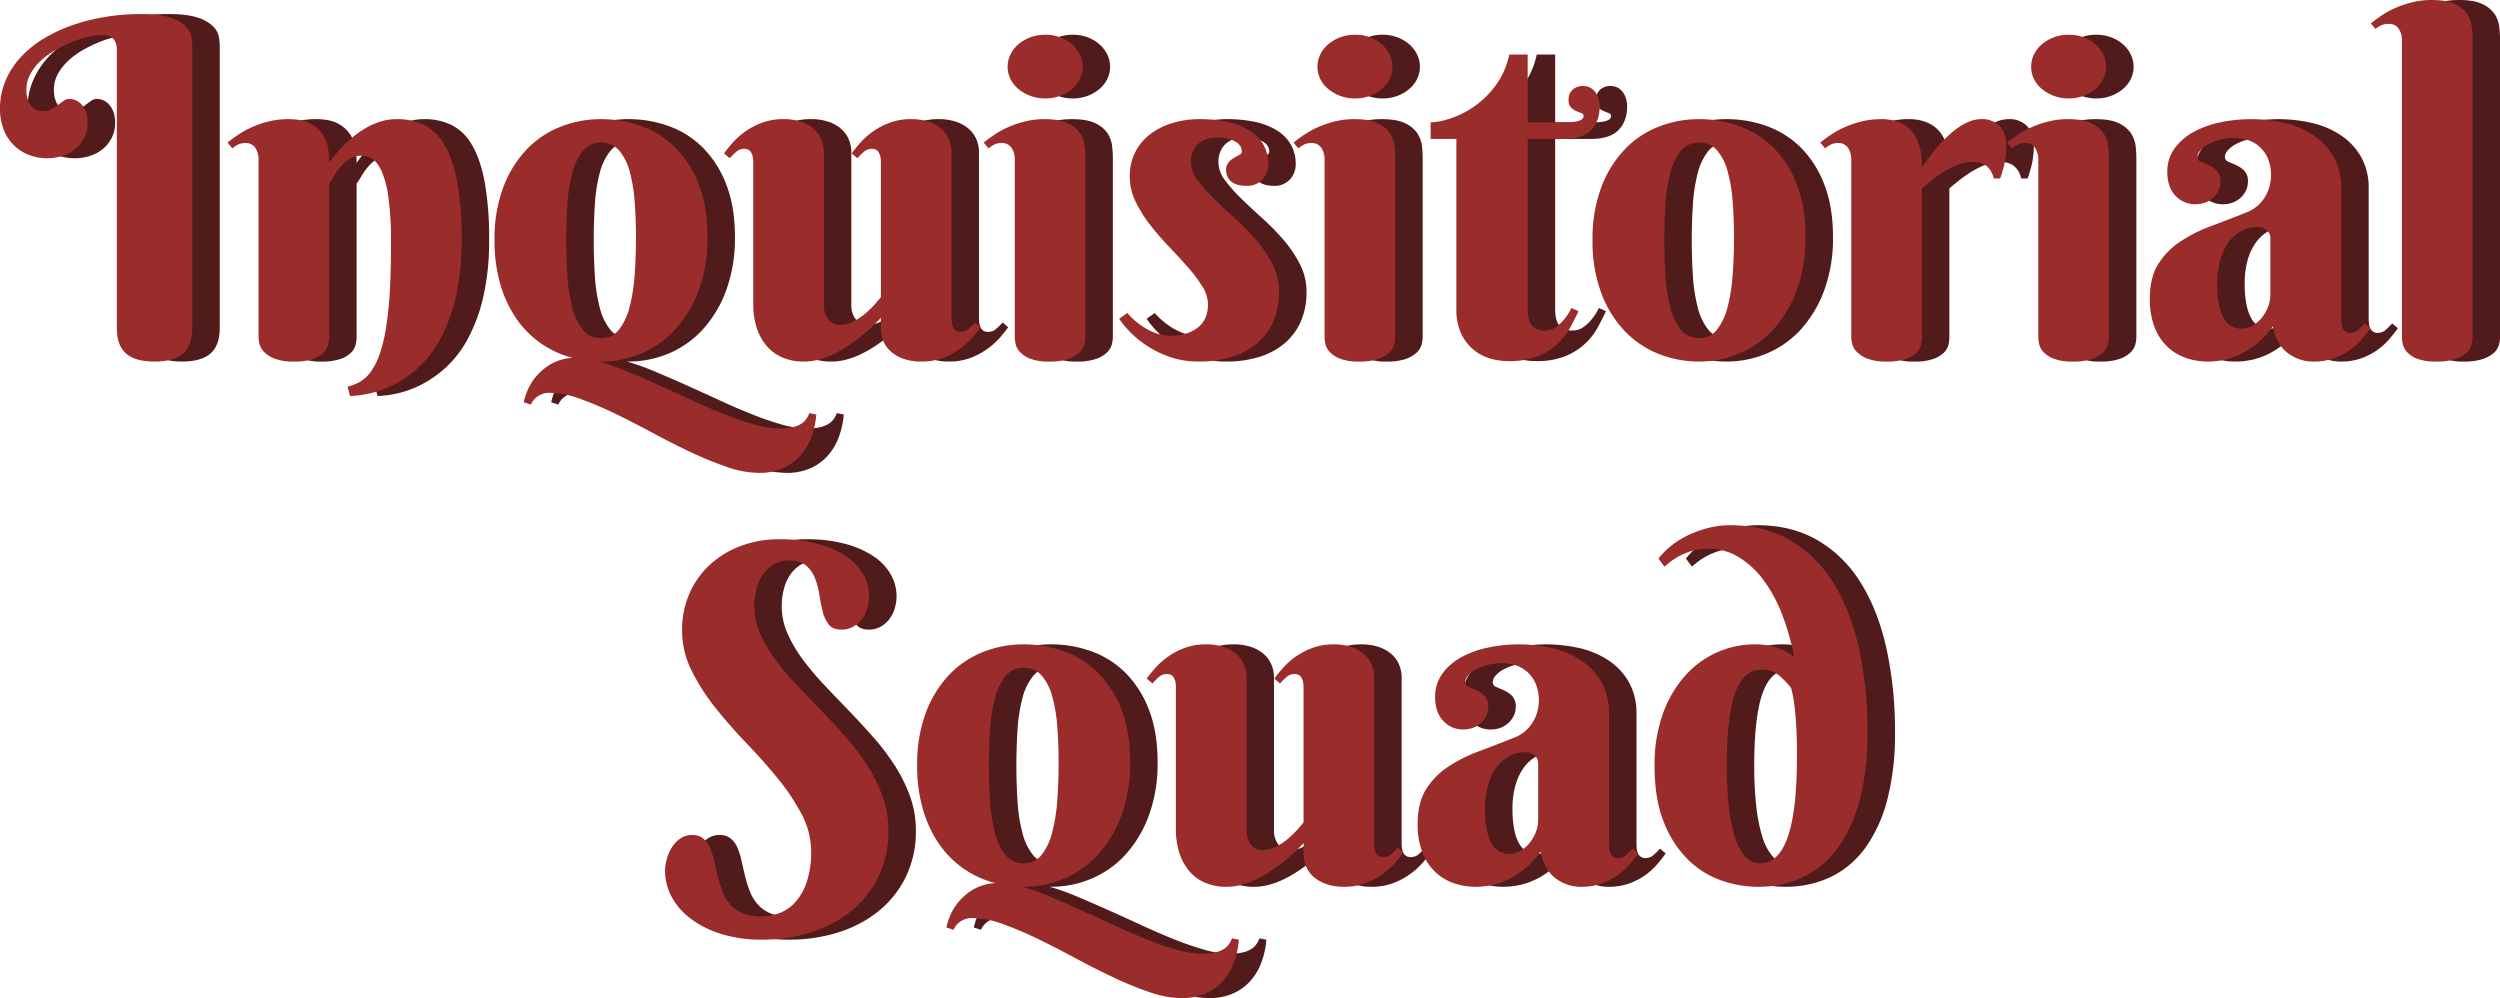 <svg id="Layer_1" data-name="Layer 1" xmlns="http://www.w3.org/2000/svg" viewBox="0 0 1061.471 423.781">
  <defs>
    <style>
      .cls-1 {
        fill: #511b1b;
      }

      .cls-2 {
        fill: #9b2c2c;
      }
    </style>
  </defs>
  <title>is</title>
  <g>
    <g>
      <path class="cls-1" d="M6954.141,7001.041q0,7.521-3.955,10.937t-12.061,3.418q-8.2,0-12.109-3.418t-3.907-10.937V6883.462a9.775,9.775,0,0,0-.488-3.418,4.792,4.792,0,0,0-1.367-2,4.645,4.645,0,0,0-2.1-.976,13.784,13.784,0,0,0-2.685-.244,26.2,26.2,0,0,0-5.323.683,44.324,44.324,0,0,0-6.689,2.051,56.112,56.112,0,0,0-7.08,3.369,34.312,34.312,0,0,0-6.348,4.541,22.774,22.774,0,0,0-4.541,5.664,13.529,13.529,0,0,0-1.758,6.739,12.366,12.366,0,0,0,.831,4.98,7.829,7.829,0,0,0,1.9,2.783,4.979,4.979,0,0,0,2.2,1.172,8.68,8.68,0,0,0,1.611.244,8.5,8.5,0,0,0,4-.83,23.069,23.069,0,0,0,2.832-1.758q1.269-.927,2.393-1.757a4.239,4.239,0,0,1,2.588-.83,6.633,6.633,0,0,1,2.49.537,7.086,7.086,0,0,1,2.441,1.709,9.754,9.754,0,0,1,1.905,3.076,12.249,12.249,0,0,1,.781,4.638,14.107,14.107,0,0,1-1.514,6.739,15.009,15.009,0,0,1-3.906,4.736,16.186,16.186,0,0,1-5.469,2.832,21,21,0,0,1-6.1.928,21.241,21.241,0,0,1-8.447-1.611,18.656,18.656,0,0,1-6.4-4.444,19.076,19.076,0,0,1-4-6.64,23.8,23.8,0,0,1-1.367-8.106,30.646,30.646,0,0,1,2.441-12.353,34.8,34.8,0,0,1,6.69-10.108,45.25,45.25,0,0,1,9.961-7.861,65.629,65.629,0,0,1,12.353-5.615,83,83,0,0,1,13.868-3.37,94.177,94.177,0,0,1,14.453-1.123q8.006,0,12.451,1.514a16.583,16.583,0,0,1,6.543,3.662,8.478,8.478,0,0,1,2.49,4.492,24.748,24.748,0,0,1,.391,3.907Z" transform="translate(-6860.834 -6861.88)"/>
      <path class="cls-1" d="M7038.516,6965.2a136.856,136.856,0,0,0-1.123-19.678,41.421,41.421,0,0,0-2.979-11.231q-1.856-3.857-4.1-5.078a9.522,9.522,0,0,0-4.59-1.22,8.657,8.657,0,0,0-5.03,1.513,18.591,18.591,0,0,0-3.808,3.467,28.528,28.528,0,0,0-2.735,3.906,24.159,24.159,0,0,1-1.9,2.93v65.234a14.97,14.97,0,0,1-.391,3.077,7.23,7.23,0,0,1-1.9,3.418,11.781,11.781,0,0,1-4.492,2.734,23.829,23.829,0,0,1-8.154,1.123,22.048,22.048,0,0,1-8.155-1.221,12.8,12.8,0,0,1-4.541-2.881,7.364,7.364,0,0,1-1.953-3.418,13.728,13.728,0,0,1-.39-2.832v-75.39a9.083,9.083,0,0,0-1.319-4.932,4.835,4.835,0,0,0-4.443-2.1,6.281,6.281,0,0,0-2.832.585,15.242,15.242,0,0,0-2.539,1.661l-2.051-2.442a54.883,54.883,0,0,1,5.029-3.662,39.136,39.136,0,0,1,6.006-3.174,43.285,43.285,0,0,1,6.934-2.246,33.79,33.79,0,0,1,7.812-.879q6.348,0,9.864,2.1a14.013,14.013,0,0,1,5.175,5.029,15.71,15.71,0,0,1,2,6.1,51.172,51.172,0,0,1,.342,5.322,53.234,53.234,0,0,1,8.2-9.277,40.7,40.7,0,0,1,4.151-3.418,36.734,36.734,0,0,1,4.882-2.979,28.421,28.421,0,0,1,5.469-2.1,22.463,22.463,0,0,1,5.908-.782,26.191,26.191,0,0,1,11.768,2.539,21,21,0,0,1,8.643,8.5q3.514,5.958,5.371,15.772a134.386,134.386,0,0,1,1.855,24.365,105.191,105.191,0,0,1-2.539,24.61,70.44,70.44,0,0,1-6.641,17.773,46.15,46.15,0,0,1-9.277,11.963,47.95,47.95,0,0,1-10.449,7.275,42.382,42.382,0,0,1-10.108,3.662,47.4,47.4,0,0,1-8.349,1.123l-1.074-4a19.282,19.282,0,0,0,5.42-2.149,15.219,15.219,0,0,0,4.541-4.3,28.967,28.967,0,0,0,3.613-7.178,65.745,65.745,0,0,0,2.685-10.888,144.323,144.323,0,0,0,1.661-15.479Q7038.513,6977.115,7038.516,6965.2Z" transform="translate(-6860.834 -6861.88)"/>
      <path class="cls-1" d="M7082.461,6963.833a62.053,62.053,0,0,1,3.711-22.412,47.472,47.472,0,0,1,9.912-16.064,40.159,40.159,0,0,1,14.4-9.668,46.593,46.593,0,0,1,17.188-3.223,49.957,49.957,0,0,1,17.187,2.979,39.252,39.252,0,0,1,14.4,9.131,44.632,44.632,0,0,1,9.912,15.576q3.709,9.426,3.711,22.314a64.106,64.106,0,0,1-3.711,22.657,50.409,50.409,0,0,1-9.912,16.6,41.2,41.2,0,0,1-14.4,10.2,43.728,43.728,0,0,1-17.187,3.467h-.586a106.637,106.637,0,0,1,11.963,4.3q6.493,2.733,13.476,5.859t14.063,6.4q7.08,3.27,13.721,5.908a128.077,128.077,0,0,0,12.548,4.3,39.663,39.663,0,0,0,10.6,1.66,24.952,24.952,0,0,0,5.322-.488,12.329,12.329,0,0,0,3.662-1.368,7.43,7.43,0,0,0,2.3-2.05,12.7,12.7,0,0,0,1.416-2.637l2.93.586a35.682,35.682,0,0,1-2.3,10.107,24.479,24.479,0,0,1-4.883,7.813,21.35,21.35,0,0,1-7.373,5.078,24.738,24.738,0,0,1-9.668,1.807,42.749,42.749,0,0,1-13.769-2.539,149.764,149.764,0,0,1-15.381-6.3q-7.96-3.76-16.113-8.155t-15.918-8.154a151.669,151.669,0,0,0-14.844-6.3,38.2,38.2,0,0,0-12.744-2.539,8.442,8.442,0,0,0-8.2,4.981l-3.028-.977a27.338,27.338,0,0,1,1.465-4.687,22.841,22.841,0,0,1,3.613-6.055,23.9,23.9,0,0,1,6.3-5.371,20.692,20.692,0,0,1,9.424-2.735,41.523,41.523,0,0,1-12.988-5.81,41.076,41.076,0,0,1-10.547-10.3,49.97,49.97,0,0,1-7.08-14.746A65.587,65.587,0,0,1,7082.461,6963.833Zm60.059-.976q0-7.812-.538-15.088a67.738,67.738,0,0,0-2.1-12.939,22.841,22.841,0,0,0-4.492-9.034,9.729,9.729,0,0,0-7.715-3.369,9.5,9.5,0,0,0-7.715,3.565,24.671,24.671,0,0,0-4.492,9.375,68.437,68.437,0,0,0-2.051,13.232q-.49,7.422-.488,15.234t.488,15.284a69.5,69.5,0,0,0,2.051,13.33,24.663,24.663,0,0,0,4.492,9.424,9.494,9.494,0,0,0,7.715,3.564,9.351,9.351,0,0,0,7.715-3.711,26.148,26.148,0,0,0,4.492-9.766,76.585,76.585,0,0,0,2.1-13.671Q7142.518,6970.669,7142.52,6962.857Z" transform="translate(-6860.834 -6861.88)"/>
      <path class="cls-1" d="M7276.5,6996.841q0,.879.1,1.9a6.568,6.568,0,0,0,.488,1.953,3.58,3.58,0,0,0,1.172,1.513,3.688,3.688,0,0,0,2.246.586,4.829,4.829,0,0,0,3.32-1.318q1.465-1.318,2.735-2.686l2.343,2.051a57.428,57.428,0,0,1-3.662,4.541,31.869,31.869,0,0,1-5.322,4.737,30.765,30.765,0,0,1-7.129,3.759,25.553,25.553,0,0,1-9.082,1.514,22.426,22.426,0,0,1-7.471-1.123,16.5,16.5,0,0,1-5.371-3.027,11.933,11.933,0,0,1-3.271-4.493,14.225,14.225,0,0,1-1.075-5.517v-4.395a75.463,75.463,0,0,1-10.253,9.278q-2.345,1.758-4.981,3.418a49.145,49.145,0,0,1-5.469,2.978,34.058,34.058,0,0,1-5.859,2.1,24.192,24.192,0,0,1-6.055.781,21.962,21.962,0,0,1-10.01-2.1,18.623,18.623,0,0,1-6.689-5.517,22.879,22.879,0,0,1-3.711-7.715,32.537,32.537,0,0,1-1.172-8.594v-60.449q0-.879-.1-1.9a6.662,6.662,0,0,0-.489-1.953,3.6,3.6,0,0,0-1.172-1.514,3.692,3.692,0,0,0-2.246-.586,4.889,4.889,0,0,0-3.271,1.318,26.176,26.176,0,0,0-2.686,2.686l-2.441-2.051a57.428,57.428,0,0,1,3.662-4.541,31.825,31.825,0,0,1,5.322-4.736,30.565,30.565,0,0,1,7.178-3.76,25.652,25.652,0,0,1,9.033-1.514,22.9,22.9,0,0,1,7.52,1.123,15.862,15.862,0,0,1,5.371,3.028,12.2,12.2,0,0,1,3.222,4.492,14.247,14.247,0,0,1,1.075,5.517v65.235a9.347,9.347,0,0,0,.439,2.783,9.106,9.106,0,0,0,1.27,2.588,6.535,6.535,0,0,0,2.1,1.9,5.952,5.952,0,0,0,3.028.733,12.246,12.246,0,0,0,5.664-1.465,27.128,27.128,0,0,0,5.175-3.467,38.9,38.9,0,0,0,4.053-3.955q1.708-1.953,2.49-2.93v-57.031q0-.879-.1-1.9a6.692,6.692,0,0,0-.488-1.953,3.613,3.613,0,0,0-1.172-1.514,3.694,3.694,0,0,0-2.246-.586,4.892,4.892,0,0,0-3.272,1.318,26.063,26.063,0,0,0-2.685,2.686l-2.442-2.051a57.657,57.657,0,0,1,3.662-4.541,31.825,31.825,0,0,1,5.322-4.736,30.565,30.565,0,0,1,7.178-3.76,25.652,25.652,0,0,1,9.033-1.514,22.893,22.893,0,0,1,7.52,1.123,15.862,15.862,0,0,1,5.371,3.028,12.2,12.2,0,0,1,3.223,4.492,14.247,14.247,0,0,1,1.074,5.517Z" transform="translate(-6860.834 -6861.88)"/>
      <path class="cls-1" d="M7333.34,7005.044a13.37,13.37,0,0,1-.44,3.077,7.306,7.306,0,0,1-2.05,3.418,12.765,12.765,0,0,1-4.639,2.734,24.267,24.267,0,0,1-8.2,1.123,21.65,21.65,0,0,1-8.106-1.221,11.808,11.808,0,0,1-4.394-2.881,7.3,7.3,0,0,1-1.807-3.418,15.551,15.551,0,0,1-.342-2.832v-75.39a9.082,9.082,0,0,0-1.318-4.932,4.835,4.835,0,0,0-4.443-2.1,6.281,6.281,0,0,0-2.832.585,15.2,15.2,0,0,0-2.539,1.661l-2.051-2.442a54.883,54.883,0,0,1,5.029-3.662,39.136,39.136,0,0,1,6.006-3.174,43.253,43.253,0,0,1,6.934-2.246,33.79,33.79,0,0,1,7.812-.879q6.346,0,9.863,1.709a12.67,12.67,0,0,1,5.176,4.2,12.1,12.1,0,0,1,2,5.322,42.182,42.182,0,0,1,.342,4.98ZM7300.332,6890.2a11.712,11.712,0,0,1,1.221-5.225,13.32,13.32,0,0,1,3.418-4.346,17.053,17.053,0,0,1,5.078-2.929,17.891,17.891,0,0,1,6.3-1.075,17.614,17.614,0,0,1,6.2,1.075,16.409,16.409,0,0,1,5.029,2.929,13.633,13.633,0,0,1,3.369,4.346,11.893,11.893,0,0,1,0,10.5,13.245,13.245,0,0,1-3.369,4.248,16.884,16.884,0,0,1-5.029,2.881,17.591,17.591,0,0,1-6.2,1.074,17.868,17.868,0,0,1-6.3-1.074,17.563,17.563,0,0,1-5.078-2.881,12.95,12.95,0,0,1-3.418-4.248A11.6,11.6,0,0,1,7300.332,6890.2Z" transform="translate(-6860.834 -6861.88)"/>
      <path class="cls-1" d="M7389.3,6920.279a15.031,15.031,0,0,0-4.248.586,9.662,9.662,0,0,0-3.565,1.9,9.012,9.012,0,0,0-2.441,3.32,11.721,11.721,0,0,0-.879,4.737,12.656,12.656,0,0,0,2.783,7.568,65.65,65.65,0,0,0,6.934,7.813q4.149,4.053,8.984,8.4a99.525,99.525,0,0,1,8.985,9.18,52,52,0,0,1,6.933,10.3,25.477,25.477,0,0,1,2.783,11.719,30.907,30.907,0,0,1-2.392,12.5,25.522,25.522,0,0,1-6.836,9.277,30.418,30.418,0,0,1-10.742,5.811,46.146,46.146,0,0,1-14.014,2,36.961,36.961,0,0,1-12.207-1.9,44.132,44.132,0,0,1-9.717-4.688,42.4,42.4,0,0,1-7.275-5.908,39.41,39.41,0,0,1-4.688-5.664l3.418-2.441a33.1,33.1,0,0,0,3.223,3.173,31.611,31.611,0,0,0,4.346,3.174,25.329,25.329,0,0,0,5.127,2.393,17.19,17.19,0,0,0,5.566.927q7.032,0,11.523-3.369t4.493-10.009a14.605,14.605,0,0,0-2.442-7.666,60.237,60.237,0,0,0-6.152-8.155q-3.712-4.2-8.008-8.691a118.134,118.134,0,0,1-8.008-9.277,54.878,54.878,0,0,1-6.152-9.864,24.05,24.05,0,0,1-2.441-10.547,22.192,22.192,0,0,1,2.49-10.742,22.708,22.708,0,0,1,6.64-7.617,29.744,29.744,0,0,1,9.473-4.541,39.966,39.966,0,0,1,10.986-1.514,56.011,56.011,0,0,1,11.914,1.172,29.208,29.208,0,0,1,9.229,3.565,17.259,17.259,0,0,1,5.957,6,16.428,16.428,0,0,1,2.1,8.4,9.362,9.362,0,0,1-2.442,6.445,8.69,8.69,0,0,1-6.836,2.735q-4.2,0-6.4-1.807a6.042,6.042,0,0,1-2.2-4.932,4.724,4.724,0,0,1,1.026-3.222,9.04,9.04,0,0,1,2.3-1.9q1.267-.732,2.295-1.269a1.6,1.6,0,0,0,1.025-1.416q0-2.733-2.93-4.346A15.512,15.512,0,0,0,7389.3,6920.279Z" transform="translate(-6860.834 -6861.88)"/>
      <path class="cls-1" d="M7464.883,7005.044a13.37,13.37,0,0,1-.44,3.077,7.306,7.306,0,0,1-2.05,3.418,12.773,12.773,0,0,1-4.639,2.734,24.267,24.267,0,0,1-8.2,1.123,21.65,21.65,0,0,1-8.106-1.221,11.808,11.808,0,0,1-4.394-2.881,7.3,7.3,0,0,1-1.807-3.418,15.551,15.551,0,0,1-.342-2.832v-75.39a9.082,9.082,0,0,0-1.318-4.932,4.835,4.835,0,0,0-4.443-2.1,6.281,6.281,0,0,0-2.832.585,15.2,15.2,0,0,0-2.539,1.661l-2.051-2.442a54.883,54.883,0,0,1,5.029-3.662,39.089,39.089,0,0,1,6.006-3.174,43.253,43.253,0,0,1,6.934-2.246,33.79,33.79,0,0,1,7.812-.879q6.346,0,9.863,1.709a12.67,12.67,0,0,1,5.176,4.2,12.1,12.1,0,0,1,2,5.322,42.182,42.182,0,0,1,.342,4.98ZM7431.875,6890.2a11.712,11.712,0,0,1,1.221-5.225,13.32,13.32,0,0,1,3.418-4.346,17.053,17.053,0,0,1,5.078-2.929,17.891,17.891,0,0,1,6.3-1.075,17.614,17.614,0,0,1,6.2,1.075,16.421,16.421,0,0,1,5.029,2.929,13.633,13.633,0,0,1,3.369,4.346,11.893,11.893,0,0,1,0,10.5,13.245,13.245,0,0,1-3.369,4.248,16.9,16.9,0,0,1-5.029,2.881,17.591,17.591,0,0,1-6.2,1.074,17.868,17.868,0,0,1-6.3-1.074,17.563,17.563,0,0,1-5.078-2.881,12.95,12.95,0,0,1-3.418-4.248A11.6,11.6,0,0,1,7431.875,6890.2Z" transform="translate(-6860.834 -6861.88)"/>
      <path class="cls-1" d="M7521.133,6920.865v72.168q0,5.177,1.953,7.177a7.155,7.155,0,0,0,5.371,2,7.868,7.868,0,0,0,4.688-1.464,17.092,17.092,0,0,0,3.515-3.321,20.7,20.7,0,0,0,3.028-4.785l3.027,1.367q-1.466,3.128-3.467,6.836a27.074,27.074,0,0,1-13.672,12.207,32.355,32.355,0,0,1-12.646,2.149,26.865,26.865,0,0,1-8.252-1.27,19.363,19.363,0,0,1-7.032-4,20.042,20.042,0,0,1-4.931-6.836,23.805,23.805,0,0,1-1.856-9.863v-72.363h-10.937v-7.032a29.424,29.424,0,0,0,7.617-1.416,37.966,37.966,0,0,0,10.01-4.736,39.766,39.766,0,0,0,9.521-8.887,33.961,33.961,0,0,0,6.25-13.769h7.813v28.808h15.918q7.812,0,7.812-2.636a1.306,1.306,0,0,0-.976-1.319q-.978-.34-2.2-.878a7.155,7.155,0,0,1-2.2-1.514,4.435,4.435,0,0,1-.976-3.223,5.531,5.531,0,0,1,1.709-4.3,6.332,6.332,0,0,1,4.443-1.562,6.234,6.234,0,0,1,3.076.732,6.676,6.676,0,0,1,2.2,1.953,8.814,8.814,0,0,1,1.319,2.784,11.5,11.5,0,0,1,.439,3.125q0,6.348-3.662,10.107t-11.767,3.76Z" transform="translate(-6860.834 -6861.88)"/>
      <path class="cls-1" d="M7548.672,6963.833a62.053,62.053,0,0,1,3.711-22.412,47.456,47.456,0,0,1,9.912-16.064,40.15,40.15,0,0,1,14.4-9.668,46.593,46.593,0,0,1,17.188-3.223,49.961,49.961,0,0,1,17.187,2.979,39.244,39.244,0,0,1,14.405,9.131,44.632,44.632,0,0,1,9.912,15.576q3.709,9.426,3.711,22.314a64.106,64.106,0,0,1-3.711,22.657,50.409,50.409,0,0,1-9.912,16.6,41.188,41.188,0,0,1-14.405,10.2,43.731,43.731,0,0,1-17.187,3.467,45.991,45.991,0,0,1-17.188-3.271,40.709,40.709,0,0,1-14.4-9.717,47.351,47.351,0,0,1-9.912-16.114A62.443,62.443,0,0,1,7548.672,6963.833Zm60.058-.976q0-7.812-.537-15.088a67.66,67.66,0,0,0-2.1-12.939,22.841,22.841,0,0,0-4.492-9.034,9.73,9.73,0,0,0-7.715-3.369,9.5,9.5,0,0,0-7.715,3.565,24.685,24.685,0,0,0-4.492,9.375,68.437,68.437,0,0,0-2.051,13.232q-.489,7.422-.488,15.234t.488,15.284a69.5,69.5,0,0,0,2.051,13.33,24.678,24.678,0,0,0,4.492,9.424,9.494,9.494,0,0,0,7.715,3.564,9.352,9.352,0,0,0,7.715-3.711,26.148,26.148,0,0,0,4.492-9.766,76.5,76.5,0,0,0,2.1-13.671Q7608.73,6970.669,7608.73,6962.857Z" transform="translate(-6860.834 -6861.88)"/>
      <path class="cls-1" d="M7688.516,6933.072a80.53,80.53,0,0,1,7.91-10.254,52.822,52.822,0,0,1,3.808-3.809,36.86,36.86,0,0,1,4.248-3.32,22.28,22.28,0,0,1,4.541-2.344,13.271,13.271,0,0,1,4.688-.879,10.263,10.263,0,0,1,7.812,2.979q2.832,2.98,2.832,8.349a37.149,37.149,0,0,1-.537,6.4,47.425,47.425,0,0,1-2.1,7.471h-2.735a9.033,9.033,0,0,0-2.734-5.03q-2.149-2-6.25-2a16.552,16.552,0,0,0-5.957,1.123,37.02,37.02,0,0,0-5.713,2.784,50.443,50.443,0,0,0-5.273,3.613q-2.492,1.955-4.541,3.711v63.379a14.3,14.3,0,0,1-.391,3.027,6.959,6.959,0,0,1-1.9,3.32,12.157,12.157,0,0,1-4.492,2.686,23.835,23.835,0,0,1-8.155,1.123,22.042,22.042,0,0,1-8.154-1.221,12.8,12.8,0,0,1-4.541-2.881,7.364,7.364,0,0,1-1.953-3.418,13.672,13.672,0,0,1-.391-2.832v-75.39a9.082,9.082,0,0,0-1.318-4.932,4.837,4.837,0,0,0-4.444-2.1,6.287,6.287,0,0,0-2.832.585,15.242,15.242,0,0,0-2.539,1.661l-2.05-2.442a54.746,54.746,0,0,1,5.029-3.662,39.043,39.043,0,0,1,6.006-3.174,43.273,43.273,0,0,1,6.933-2.246,33.8,33.8,0,0,1,7.813-.879,20.437,20.437,0,0,1,7.178,1.123,14.353,14.353,0,0,1,4.882,2.93,13.762,13.762,0,0,1,2.979,4.053,22.314,22.314,0,0,1,1.611,4.541,24.252,24.252,0,0,1,.635,4.394Q7688.514,6931.609,7688.516,6933.072Z" transform="translate(-6860.834 -6861.88)"/>
      <path class="cls-1" d="M7767.91,7005.044a13.362,13.362,0,0,1-.439,3.077,7.308,7.308,0,0,1-2.051,3.418,12.756,12.756,0,0,1-4.639,2.734,24.263,24.263,0,0,1-8.2,1.123,21.644,21.644,0,0,1-8.105-1.221,11.821,11.821,0,0,1-4.395-2.881,7.307,7.307,0,0,1-1.807-3.418,15.535,15.535,0,0,1-.341-2.832v-75.39a9.083,9.083,0,0,0-1.319-4.932,4.835,4.835,0,0,0-4.443-2.1,6.284,6.284,0,0,0-2.832.585,15.242,15.242,0,0,0-2.539,1.661l-2.051-2.442a54.883,54.883,0,0,1,5.029-3.662,39.136,39.136,0,0,1,6.006-3.174,43.285,43.285,0,0,1,6.934-2.246,33.79,33.79,0,0,1,7.812-.879q6.348,0,9.864,1.709a12.673,12.673,0,0,1,5.175,4.2,12.1,12.1,0,0,1,2,5.322,42.182,42.182,0,0,1,.342,4.98ZM7734.9,6890.2a11.725,11.725,0,0,1,1.221-5.225,13.333,13.333,0,0,1,3.418-4.346,17.053,17.053,0,0,1,5.078-2.929,17.9,17.9,0,0,1,6.3-1.075,17.614,17.614,0,0,1,6.2,1.075,16.409,16.409,0,0,1,5.029,2.929,13.65,13.65,0,0,1,3.37,4.346,11.9,11.9,0,0,1,0,10.5,13.262,13.262,0,0,1-3.37,4.248,16.884,16.884,0,0,1-5.029,2.881,17.591,17.591,0,0,1-6.2,1.074,17.872,17.872,0,0,1-6.3-1.074,17.563,17.563,0,0,1-5.078-2.881,12.963,12.963,0,0,1-3.418-4.248A11.615,11.615,0,0,1,7734.9,6890.2Z" transform="translate(-6860.834 -6861.88)"/>
      <path class="cls-1" d="M7820.938,6920.474a23.108,23.108,0,0,0-6.153.781,21.262,21.262,0,0,0-4.883,1.953,11.622,11.622,0,0,0-3.222,2.588,4.314,4.314,0,0,0-1.172,2.686,2.167,2.167,0,0,0,1.513,2.1q1.514.636,3.37,1.464a11.265,11.265,0,0,1,3.369,2.344,6.318,6.318,0,0,1,1.513,4.639,8.5,8.5,0,0,1-.83,3.76,10.18,10.18,0,0,1-5.566,5.078,10.933,10.933,0,0,1-3.955.732,11.367,11.367,0,0,1-8.838-3.711q-3.369-3.709-3.369-9.863a16.743,16.743,0,0,1,3.125-10.2,24.423,24.423,0,0,1,8.154-6.983,41.3,41.3,0,0,1,11.377-4.052,63.245,63.245,0,0,1,27.246.341,36.948,36.948,0,0,1,12.256,5.274,27.31,27.31,0,0,1,8.5,9.18,26.81,26.81,0,0,1,3.174,13.476v55.176q0,.879.1,1.953a6.1,6.1,0,0,0,.488,1.953,3.334,3.334,0,0,0,3.418,2.051,4.889,4.889,0,0,0,3.271-1.318,25.978,25.978,0,0,0,2.686-2.686l2.441,2.051q-1.464,2.051-3.515,4.492a28.151,28.151,0,0,1-11.817,8.2,25.174,25.174,0,0,1-8.886,1.465,17.518,17.518,0,0,1-10.938-3.662q-4.785-3.663-6.25-11.279a41.485,41.485,0,0,1-6.494,7.031,35.156,35.156,0,0,1-6.885,4.59,30.392,30.392,0,0,1-7.08,2.539,33.49,33.49,0,0,1-7.178.781,28.521,28.521,0,0,1-9.082-1.465,21.66,21.66,0,0,1-7.861-4.639,22.736,22.736,0,0,1-5.566-8.251,32.464,32.464,0,0,1-2.1-12.4q0-8.884,3.516-14.551a31.393,31.393,0,0,1,9.228-9.521,62.287,62.287,0,0,1,12.988-6.592q7.275-2.733,14.893-5.762a15.907,15.907,0,0,0,8.252-6.689,17.928,17.928,0,0,0,2.588-9.131q0-7.226-4.248-11.572T7820.938,6920.474Zm15.527,42.774a4.5,4.5,0,0,0-1.563-3.711,6.15,6.15,0,0,0-4-1.27,14.158,14.158,0,0,0-6.494,1.563,16.065,16.065,0,0,0-5.42,4.589,23.289,23.289,0,0,0-3.711,7.471,35.1,35.1,0,0,0-1.367,10.3,44.045,44.045,0,0,0,.83,9.375,18.353,18.353,0,0,0,2.246,5.908,8.118,8.118,0,0,0,3.272,3.076,9.011,9.011,0,0,0,3.906.879,9.3,9.3,0,0,0,4.785-1.318,14.343,14.343,0,0,0,3.907-3.369,16.872,16.872,0,0,0,2.636-4.59,14.055,14.055,0,0,0,.977-5.078Z" transform="translate(-6860.834 -6861.88)"/>
      <path class="cls-1" d="M7922.305,7005.24a12.775,12.775,0,0,1-.44,3.027,7.026,7.026,0,0,1-2.051,3.32,13.147,13.147,0,0,1-4.687,2.686,24.71,24.71,0,0,1-8.252,1.123,21.644,21.644,0,0,1-8.1-1.221,11.311,11.311,0,0,1-4.346-2.881,7.48,7.48,0,0,1-1.758-3.418,15.551,15.551,0,0,1-.342-2.832V6879.068a9.082,9.082,0,0,0-1.318-4.932,4.835,4.835,0,0,0-4.443-2.1,7.122,7.122,0,0,0-2.881.537,12.228,12.228,0,0,0-2.588,1.611l-1.953-2.344a58.6,58.6,0,0,1,4.98-3.662,36.217,36.217,0,0,1,6.006-3.174,44.987,44.987,0,0,1,6.982-2.246,33.805,33.805,0,0,1,7.813-.879q6.347,0,9.863,1.709a12.67,12.67,0,0,1,5.176,4.2,12.09,12.09,0,0,1,2,5.273,41.184,41.184,0,0,1,.342,4.932Z" transform="translate(-6860.834 -6861.88)"/>
    </g>
    <g>
      <path class="cls-1" d="M7195.7,7250.993a21.985,21.985,0,0,0,7.714-1.416,17.275,17.275,0,0,0,6.787-4.687,24.731,24.731,0,0,0,4.834-8.545,39.133,39.133,0,0,0,1.856-12.891,33.836,33.836,0,0,0-4.053-15.918,90.984,90.984,0,0,0-10.156-15.185q-6.1-7.47-13.184-14.844t-13.183-15.039a88.918,88.918,0,0,1-10.156-15.82,37.8,37.8,0,0,1-4.053-17.041,38.288,38.288,0,0,1,3.271-16.065,36.465,36.465,0,0,1,8.887-12.207,40.01,40.01,0,0,1,13.086-7.763,46.111,46.111,0,0,1,15.966-2.735,62.361,62.361,0,0,1,16.162,1.9,40.779,40.779,0,0,1,12.012,5.175,23.064,23.064,0,0,1,7.471,7.715,18.713,18.713,0,0,1,2.539,9.424,18.255,18.255,0,0,1-.684,4.834,14.24,14.24,0,0,1-2.148,4.541,12.465,12.465,0,0,1-3.711,3.418,9.94,9.94,0,0,1-5.273,1.367q-3.615,0-5.323-2.2a14.671,14.671,0,0,1-2.539-5.42,71.447,71.447,0,0,1-1.416-7.08,32.7,32.7,0,0,0-1.855-7.08,13.686,13.686,0,0,0-3.809-5.42q-2.539-2.2-7.422-2.2a12.541,12.541,0,0,0-5.224,1.172,13.819,13.819,0,0,0-4.687,3.564,17.924,17.924,0,0,0-3.37,6.1,27.233,27.233,0,0,0-1.269,8.789,28.164,28.164,0,0,0,2.441,11.425,57.117,57.117,0,0,0,6.445,10.987,117.052,117.052,0,0,0,9.131,10.84q5.127,5.419,10.449,10.937t10.449,11.328a98.863,98.863,0,0,1,9.131,12.061,64.328,64.328,0,0,1,6.446,13.086,42.37,42.37,0,0,1,2.441,14.355,44.03,44.03,0,0,1-4.248,19.677,42.835,42.835,0,0,1-11.523,14.551,51.76,51.76,0,0,1-17.041,9.033,67.871,67.871,0,0,1-20.8,3.125,57.054,57.054,0,0,1-17.627-2.49,41.989,41.989,0,0,1-12.939-6.592,28.157,28.157,0,0,1-7.959-9.326,23.308,23.308,0,0,1-2.686-10.791,19.144,19.144,0,0,1,.733-5.029,18.139,18.139,0,0,1,2.148-4.932,13.07,13.07,0,0,1,3.565-3.759,8.423,8.423,0,0,1,4.98-1.514,7.285,7.285,0,0,1,4.736,1.465,10.211,10.211,0,0,1,2.881,3.906,29.512,29.512,0,0,1,1.758,5.566q.682,3.126,1.465,6.348a54.858,54.858,0,0,0,1.953,6.348,18.893,18.893,0,0,0,3.223,5.566,14.7,14.7,0,0,0,5.273,3.906A19.608,19.608,0,0,0,7195.7,7250.993Z" transform="translate(-6860.834 -6861.88)"/>
      <path class="cls-1" d="M7261.913,7186.833a62.053,62.053,0,0,1,3.711-22.412,47.462,47.462,0,0,1,9.912-16.064,40.159,40.159,0,0,1,14.4-9.668,46.6,46.6,0,0,1,17.188-3.223,49.957,49.957,0,0,1,17.187,2.979,39.231,39.231,0,0,1,14.405,9.131,44.618,44.618,0,0,1,9.912,15.576q3.709,9.425,3.711,22.314a64.1,64.1,0,0,1-3.711,22.656,50.408,50.408,0,0,1-9.912,16.6,41.2,41.2,0,0,1-14.405,10.2,43.728,43.728,0,0,1-17.187,3.467h-.586a106.476,106.476,0,0,1,11.963,4.3q6.493,2.735,13.476,5.86t14.063,6.4q7.08,3.271,13.721,5.908a127.9,127.9,0,0,0,12.548,4.3,39.623,39.623,0,0,0,10.6,1.66,24.946,24.946,0,0,0,5.322-.488,12.319,12.319,0,0,0,3.663-1.367,7.452,7.452,0,0,0,2.294-2.051,12.69,12.69,0,0,0,1.416-2.636l2.93.585a35.689,35.689,0,0,1-2.3,10.108,24.474,24.474,0,0,1-4.883,7.812,21.336,21.336,0,0,1-7.373,5.078,24.716,24.716,0,0,1-9.668,1.807,42.754,42.754,0,0,1-13.769-2.539,149.314,149.314,0,0,1-15.381-6.3q-7.961-3.761-16.113-8.154t-15.918-8.154a151.425,151.425,0,0,0-14.844-6.3,38.2,38.2,0,0,0-12.744-2.539,8.445,8.445,0,0,0-8.2,4.98l-3.028-.976a27.37,27.37,0,0,1,1.465-4.688,22.9,22.9,0,0,1,3.614-6.055,23.949,23.949,0,0,1,6.3-5.371,20.7,20.7,0,0,1,9.424-2.734,41.525,41.525,0,0,1-12.988-5.811,41.088,41.088,0,0,1-10.547-10.3,50.007,50.007,0,0,1-7.08-14.746A65.587,65.587,0,0,1,7261.913,7186.833Zm60.059-.976q0-7.812-.537-15.088a67.721,67.721,0,0,0-2.1-12.939,22.834,22.834,0,0,0-4.492-9.034,9.729,9.729,0,0,0-7.715-3.369,9.5,9.5,0,0,0-7.715,3.565,24.685,24.685,0,0,0-4.492,9.375,68.437,68.437,0,0,0-2.051,13.232q-.489,7.422-.488,15.234t.488,15.283a69.49,69.49,0,0,0,2.051,13.33,24.671,24.671,0,0,0,4.492,9.424,9.5,9.5,0,0,0,7.715,3.565,9.353,9.353,0,0,0,7.715-3.711,26.155,26.155,0,0,0,4.492-9.766,76.593,76.593,0,0,0,2.1-13.672Q7321.971,7193.669,7321.972,7185.857Z" transform="translate(-6860.834 -6861.88)"/>
      <path class="cls-1" d="M7455.956,7219.841q0,.879.1,1.9a6.56,6.56,0,0,0,.488,1.953,3.589,3.589,0,0,0,1.172,1.514,3.688,3.688,0,0,0,2.246.586,4.83,4.83,0,0,0,3.32-1.319q1.465-1.317,2.735-2.685l2.343,2.051a57.428,57.428,0,0,1-3.662,4.541,31.821,31.821,0,0,1-5.322,4.736,30.805,30.805,0,0,1-7.129,3.76,25.553,25.553,0,0,1-9.082,1.514,22.4,22.4,0,0,1-7.471-1.124,16.484,16.484,0,0,1-5.371-3.027,11.933,11.933,0,0,1-3.271-4.492,14.233,14.233,0,0,1-1.074-5.518v-4.394a75.586,75.586,0,0,1-10.254,9.277q-2.345,1.758-4.981,3.418a49.152,49.152,0,0,1-5.469,2.979,33.971,33.971,0,0,1-5.859,2.1,24.141,24.141,0,0,1-6.055.782,21.968,21.968,0,0,1-10.009-2.1,18.639,18.639,0,0,1-6.69-5.518,22.888,22.888,0,0,1-3.711-7.715,32.535,32.535,0,0,1-1.172-8.593v-60.449q0-.879-.1-1.9a6.662,6.662,0,0,0-.489-1.953,3.6,3.6,0,0,0-1.171-1.514,3.7,3.7,0,0,0-2.247-.586,4.891,4.891,0,0,0-3.271,1.318,26.176,26.176,0,0,0-2.686,2.686l-2.441-2.051a57.657,57.657,0,0,1,3.662-4.541,31.825,31.825,0,0,1,5.322-4.736,30.565,30.565,0,0,1,7.178-3.76,25.652,25.652,0,0,1,9.033-1.514,22.871,22.871,0,0,1,7.52,1.123,15.862,15.862,0,0,1,5.371,3.028,12.191,12.191,0,0,1,3.223,4.492,14.265,14.265,0,0,1,1.074,5.517v65.234a9.358,9.358,0,0,0,.439,2.784,9.1,9.1,0,0,0,1.27,2.587,6.549,6.549,0,0,0,2.1,1.905,5.961,5.961,0,0,0,3.028.732,12.234,12.234,0,0,0,5.664-1.465,27.131,27.131,0,0,0,5.176-3.466,39.09,39.09,0,0,0,4.052-3.956q1.708-1.951,2.491-2.929v-57.031c0-.586-.034-1.221-.1-1.9a6.66,6.66,0,0,0-.488-1.953,3.613,3.613,0,0,0-1.172-1.514,3.694,3.694,0,0,0-2.246-.586,4.892,4.892,0,0,0-3.272,1.318,26.063,26.063,0,0,0-2.685,2.686l-2.442-2.051a57.887,57.887,0,0,1,3.662-4.541,31.834,31.834,0,0,1,5.323-4.736,30.557,30.557,0,0,1,7.177-3.76,25.658,25.658,0,0,1,9.034-1.514,22.865,22.865,0,0,1,7.519,1.123,15.843,15.843,0,0,1,5.371,3.028,12.191,12.191,0,0,1,3.223,4.492,14.247,14.247,0,0,1,1.074,5.517Z" transform="translate(-6860.834 -6861.88)"/>
      <path class="cls-1" d="M7510.058,7143.474a23.108,23.108,0,0,0-6.153.781,21.28,21.28,0,0,0-4.883,1.953,11.6,11.6,0,0,0-3.222,2.588,4.318,4.318,0,0,0-1.172,2.686,2.167,2.167,0,0,0,1.514,2.1q1.512.635,3.369,1.464a11.265,11.265,0,0,1,3.369,2.344,6.318,6.318,0,0,1,1.514,4.639,8.5,8.5,0,0,1-.831,3.76,10.18,10.18,0,0,1-5.566,5.078,10.929,10.929,0,0,1-3.955.732,11.368,11.368,0,0,1-8.838-3.711q-3.369-3.709-3.369-9.863a16.741,16.741,0,0,1,3.125-10.2,24.423,24.423,0,0,1,8.154-6.983,41.269,41.269,0,0,1,11.377-4.052,63.245,63.245,0,0,1,27.246.341,36.948,36.948,0,0,1,12.256,5.274,27.31,27.31,0,0,1,8.5,9.18,26.81,26.81,0,0,1,3.174,13.476v55.175q0,.879.1,1.954a6.1,6.1,0,0,0,.488,1.953,3.656,3.656,0,0,0,1.172,1.465,3.7,3.7,0,0,0,2.246.585,4.889,4.889,0,0,0,3.271-1.318,26.07,26.07,0,0,0,2.686-2.685l2.441,2.05q-1.464,2.052-3.515,4.493a28.175,28.175,0,0,1-11.817,8.2,25.2,25.2,0,0,1-8.886,1.465,17.512,17.512,0,0,1-10.938-3.663q-4.785-3.662-6.25-11.279a41.409,41.409,0,0,1-6.494,7.031,35.156,35.156,0,0,1-6.885,4.59,30.33,30.33,0,0,1-7.08,2.539,33.428,33.428,0,0,1-7.178.782,28.549,28.549,0,0,1-9.082-1.465,21.688,21.688,0,0,1-7.861-4.639,22.753,22.753,0,0,1-5.566-8.252,32.459,32.459,0,0,1-2.1-12.4q0-8.886,3.516-14.551a31.371,31.371,0,0,1,9.228-9.521,62.271,62.271,0,0,1,12.989-6.592q7.274-2.733,14.892-5.762a15.907,15.907,0,0,0,8.252-6.689,17.928,17.928,0,0,0,2.588-9.131q0-7.226-4.248-11.572T7510.058,7143.474Zm15.527,42.774a4.5,4.5,0,0,0-1.563-3.711,6.147,6.147,0,0,0-4-1.27,14.159,14.159,0,0,0-6.495,1.563,16.065,16.065,0,0,0-5.42,4.589,23.267,23.267,0,0,0-3.71,7.471,35.053,35.053,0,0,0-1.368,10.3,44.032,44.032,0,0,0,.83,9.375,18.336,18.336,0,0,0,2.247,5.909,8.116,8.116,0,0,0,3.271,3.076,9.011,9.011,0,0,0,3.906.879,9.3,9.3,0,0,0,4.785-1.319,14.328,14.328,0,0,0,3.907-3.369,16.857,16.857,0,0,0,2.636-4.59,14.051,14.051,0,0,0,.977-5.078Z" transform="translate(-6860.834 -6861.88)"/>
      <path class="cls-1" d="M7634.276,7140.837a101.611,101.611,0,0,0-5.175-18.212,61.527,61.527,0,0,0-7.959-14.6,36.869,36.869,0,0,0-10.547-9.668,24.494,24.494,0,0,0-12.744-3.516,24.011,24.011,0,0,0-7.08.977,28.215,28.215,0,0,0-9.375,4.834q-1.515,1.221-2.2,1.806l-2.539-3.417a32.52,32.52,0,0,1,5.713-5.665,37.551,37.551,0,0,1,7.373-4.492,45.448,45.448,0,0,1,8.447-2.929,37.513,37.513,0,0,1,8.838-1.075q14.453,0,25.391,6.3A52.762,52.762,0,0,1,7650.683,7109q7.323,11.524,11.035,27.832a163.625,163.625,0,0,1,3.711,36.231,109.927,109.927,0,0,1-3.272,28.32,60.926,60.926,0,0,1-9.326,20.459,39.07,39.07,0,0,1-14.7,12.4,44.442,44.442,0,0,1-19.483,4.151,46.568,46.568,0,0,1-15.283-2.686,38.139,38.139,0,0,1-14.062-8.74A45.426,45.426,0,0,1,7579,7211.1q-4.005-9.814-4-24.072a63.988,63.988,0,0,1,3.467-21.875,49.248,49.248,0,0,1,9.326-16.162,39.926,39.926,0,0,1,13.574-10.059,39.356,39.356,0,0,1,16.309-3.467,30.073,30.073,0,0,1,5.957.537,26.971,26.971,0,0,1,4.59,1.319,21.007,21.007,0,0,1,3.418,1.709Q7633.1,7139.959,7634.276,7140.837Zm1.172,42.969v-4.346q0-3.27-.2-7.519t-.684-9.033a58.638,58.638,0,0,0-1.562-8.887,34.458,34.458,0,0,0-5.225-5.42,11.156,11.156,0,0,0-7.373-2.393q-7.617,0-11.181,9.961t-3.565,30.86a155.655,155.655,0,0,0,.83,16.8,69.619,69.619,0,0,0,2.539,13.086,23.033,23.033,0,0,0,4.395,8.5,8.275,8.275,0,0,0,6.4,3.028Q7635.447,7228.435,7635.448,7183.806Z" transform="translate(-6860.834 -6861.88)"/>
    </g>
  </g>
  <g>
    <g>
      <path class="cls-2" d="M6942.475,7001.041q0,7.521-3.955,10.937t-12.061,3.418q-8.2,0-12.109-3.418t-3.907-10.937V6883.462a9.775,9.775,0,0,0-.488-3.418,4.792,4.792,0,0,0-1.367-2,4.645,4.645,0,0,0-2.1-.976,13.784,13.784,0,0,0-2.685-.244,26.2,26.2,0,0,0-5.323.683,44.324,44.324,0,0,0-6.689,2.051,56.112,56.112,0,0,0-7.08,3.369,34.278,34.278,0,0,0-6.348,4.541,22.774,22.774,0,0,0-4.541,5.664,13.529,13.529,0,0,0-1.758,6.739,12.366,12.366,0,0,0,.831,4.98,7.829,7.829,0,0,0,1.9,2.783,4.979,4.979,0,0,0,2.2,1.172,8.68,8.68,0,0,0,1.611.244,8.5,8.5,0,0,0,4-.83,23.069,23.069,0,0,0,2.832-1.758q1.269-.927,2.393-1.757a4.237,4.237,0,0,1,2.588-.83,6.633,6.633,0,0,1,2.49.537,7.086,7.086,0,0,1,2.441,1.709,9.754,9.754,0,0,1,1.905,3.076,12.249,12.249,0,0,1,.781,4.638,14.107,14.107,0,0,1-1.514,6.739,15.009,15.009,0,0,1-3.906,4.736,16.186,16.186,0,0,1-5.469,2.832,21,21,0,0,1-6.1.928,21.241,21.241,0,0,1-8.447-1.611,18.656,18.656,0,0,1-6.4-4.444,19.076,19.076,0,0,1-4-6.64,23.8,23.8,0,0,1-1.367-8.106,30.646,30.646,0,0,1,2.441-12.353,34.8,34.8,0,0,1,6.69-10.108,45.25,45.25,0,0,1,9.961-7.861,65.629,65.629,0,0,1,12.353-5.615,83.012,83.012,0,0,1,13.867-3.37,94.2,94.2,0,0,1,14.454-1.123q8.005,0,12.451,1.514a16.583,16.583,0,0,1,6.543,3.662,8.478,8.478,0,0,1,2.49,4.492,24.748,24.748,0,0,1,.391,3.907Z" transform="translate(-6860.834 -6861.88)"/>
      <path class="cls-2" d="M7026.85,6965.2a136.856,136.856,0,0,0-1.123-19.678,41.421,41.421,0,0,0-2.979-11.231q-1.855-3.857-4.1-5.078a9.515,9.515,0,0,0-4.589-1.22,8.657,8.657,0,0,0-5.03,1.513,18.591,18.591,0,0,0-3.808,3.467,28.528,28.528,0,0,0-2.735,3.906,24.159,24.159,0,0,1-1.9,2.93v65.234a14.97,14.97,0,0,1-.391,3.077,7.23,7.23,0,0,1-1.9,3.418,11.781,11.781,0,0,1-4.492,2.734,23.829,23.829,0,0,1-8.154,1.123,22.048,22.048,0,0,1-8.155-1.221,12.8,12.8,0,0,1-4.541-2.881,7.364,7.364,0,0,1-1.953-3.418,13.659,13.659,0,0,1-.39-2.832v-75.39a9.083,9.083,0,0,0-1.319-4.932,4.835,4.835,0,0,0-4.443-2.1,6.281,6.281,0,0,0-2.832.585,15.242,15.242,0,0,0-2.539,1.661l-2.051-2.442a54.883,54.883,0,0,1,5.029-3.662,39.136,39.136,0,0,1,6.006-3.174,43.285,43.285,0,0,1,6.934-2.246,33.79,33.79,0,0,1,7.812-.879q6.348,0,9.864,2.1a14.013,14.013,0,0,1,5.175,5.029,15.71,15.71,0,0,1,2,6.1,51.172,51.172,0,0,1,.342,5.322,53.234,53.234,0,0,1,8.2-9.277,40.7,40.7,0,0,1,4.151-3.418,36.734,36.734,0,0,1,4.882-2.979,28.421,28.421,0,0,1,5.469-2.1,22.463,22.463,0,0,1,5.908-.782,26.191,26.191,0,0,1,11.768,2.539,21,21,0,0,1,8.643,8.5q3.515,5.958,5.371,15.772a134.386,134.386,0,0,1,1.855,24.365,105.191,105.191,0,0,1-2.539,24.61,70.44,70.44,0,0,1-6.641,17.773,46.15,46.15,0,0,1-9.277,11.963,47.95,47.95,0,0,1-10.449,7.275,42.382,42.382,0,0,1-10.108,3.662,47.4,47.4,0,0,1-8.349,1.123l-1.074-4a19.282,19.282,0,0,0,5.42-2.149,15.219,15.219,0,0,0,4.541-4.3,28.967,28.967,0,0,0,3.613-7.178,65.745,65.745,0,0,0,2.685-10.888,144.323,144.323,0,0,0,1.661-15.479Q7026.847,6977.115,7026.85,6965.2Z" transform="translate(-6860.834 -6861.88)"/>
      <path class="cls-2" d="M7070.8,6963.833a62.053,62.053,0,0,1,3.711-22.412,47.456,47.456,0,0,1,9.912-16.064,40.159,40.159,0,0,1,14.4-9.668,46.593,46.593,0,0,1,17.188-3.223,49.957,49.957,0,0,1,17.187,2.979,39.252,39.252,0,0,1,14.4,9.131,44.632,44.632,0,0,1,9.912,15.576q3.709,9.426,3.711,22.314a64.106,64.106,0,0,1-3.711,22.657,50.409,50.409,0,0,1-9.912,16.6,41.2,41.2,0,0,1-14.4,10.2,43.728,43.728,0,0,1-17.187,3.467h-.586a106.637,106.637,0,0,1,11.963,4.3q6.494,2.733,13.476,5.859t14.063,6.4q7.08,3.27,13.72,5.908a128.181,128.181,0,0,0,12.549,4.3,39.663,39.663,0,0,0,10.6,1.66,24.952,24.952,0,0,0,5.322-.488,12.329,12.329,0,0,0,3.662-1.368,7.43,7.43,0,0,0,2.3-2.05,12.7,12.7,0,0,0,1.416-2.637l2.93.586a35.682,35.682,0,0,1-2.3,10.107,24.479,24.479,0,0,1-4.883,7.813,21.359,21.359,0,0,1-7.373,5.078,24.738,24.738,0,0,1-9.668,1.807,42.749,42.749,0,0,1-13.769-2.539,149.672,149.672,0,0,1-15.381-6.3q-7.961-3.76-16.113-8.155t-15.918-8.154a151.669,151.669,0,0,0-14.844-6.3,38.2,38.2,0,0,0-12.744-2.539,8.442,8.442,0,0,0-8.2,4.981l-3.028-.977a27.338,27.338,0,0,1,1.465-4.687,22.841,22.841,0,0,1,3.613-6.055,23.9,23.9,0,0,1,6.3-5.371,20.692,20.692,0,0,1,9.424-2.735,41.523,41.523,0,0,1-12.988-5.81,41.076,41.076,0,0,1-10.547-10.3,49.97,49.97,0,0,1-7.08-14.746A65.587,65.587,0,0,1,7070.8,6963.833Zm60.059-.976q0-7.812-.538-15.088a67.738,67.738,0,0,0-2.1-12.939,22.841,22.841,0,0,0-4.492-9.034,9.73,9.73,0,0,0-7.715-3.369,9.5,9.5,0,0,0-7.715,3.565,24.671,24.671,0,0,0-4.492,9.375,68.437,68.437,0,0,0-2.051,13.232q-.49,7.422-.488,15.234t.488,15.284a69.5,69.5,0,0,0,2.051,13.33,24.663,24.663,0,0,0,4.492,9.424,9.494,9.494,0,0,0,7.715,3.564,9.352,9.352,0,0,0,7.715-3.711,26.148,26.148,0,0,0,4.492-9.766,76.585,76.585,0,0,0,2.1-13.671Q7130.852,6970.669,7130.854,6962.857Z" transform="translate(-6860.834 -6861.88)"/>
      <path class="cls-2" d="M7264.838,6996.841q0,.879.1,1.9a6.568,6.568,0,0,0,.488,1.953,3.58,3.58,0,0,0,1.172,1.513,3.688,3.688,0,0,0,2.246.586,4.829,4.829,0,0,0,3.32-1.318q1.466-1.318,2.734-2.686l2.344,2.051a57.428,57.428,0,0,1-3.662,4.541,31.869,31.869,0,0,1-5.322,4.737,30.765,30.765,0,0,1-7.129,3.759,25.553,25.553,0,0,1-9.082,1.514,22.426,22.426,0,0,1-7.471-1.123,16.5,16.5,0,0,1-5.371-3.027,11.933,11.933,0,0,1-3.271-4.493,14.225,14.225,0,0,1-1.075-5.517v-4.395a75.463,75.463,0,0,1-10.253,9.278q-2.345,1.758-4.981,3.418a49.145,49.145,0,0,1-5.469,2.978,34.058,34.058,0,0,1-5.859,2.1,24.192,24.192,0,0,1-6.055.781,21.962,21.962,0,0,1-10.01-2.1,18.623,18.623,0,0,1-6.689-5.517,22.879,22.879,0,0,1-3.711-7.715,32.537,32.537,0,0,1-1.172-8.594v-60.449q0-.879-.1-1.9a6.662,6.662,0,0,0-.489-1.953,3.6,3.6,0,0,0-1.172-1.514,3.692,3.692,0,0,0-2.246-.586,4.889,4.889,0,0,0-3.271,1.318,26.176,26.176,0,0,0-2.686,2.686l-2.441-2.051a57.428,57.428,0,0,1,3.662-4.541,31.825,31.825,0,0,1,5.322-4.736,30.565,30.565,0,0,1,7.178-3.76,25.652,25.652,0,0,1,9.033-1.514,22.9,22.9,0,0,1,7.52,1.123,15.862,15.862,0,0,1,5.371,3.028,12.2,12.2,0,0,1,3.222,4.492,14.247,14.247,0,0,1,1.075,5.517v65.235a9.347,9.347,0,0,0,.439,2.783,9.106,9.106,0,0,0,1.27,2.588,6.535,6.535,0,0,0,2.1,1.9,5.952,5.952,0,0,0,3.028.733,12.246,12.246,0,0,0,5.664-1.465,27.128,27.128,0,0,0,5.175-3.467,38.9,38.9,0,0,0,4.053-3.955q1.709-1.953,2.49-2.93v-57.031q0-.879-.1-1.9a6.662,6.662,0,0,0-.489-1.953,3.6,3.6,0,0,0-1.171-1.514,3.694,3.694,0,0,0-2.246-.586,4.892,4.892,0,0,0-3.272,1.318,26.176,26.176,0,0,0-2.686,2.686l-2.441-2.051a57.657,57.657,0,0,1,3.662-4.541,31.825,31.825,0,0,1,5.322-4.736,30.565,30.565,0,0,1,7.178-3.76,25.652,25.652,0,0,1,9.033-1.514,22.9,22.9,0,0,1,7.52,1.123,15.862,15.862,0,0,1,5.371,3.028,12.2,12.2,0,0,1,3.223,4.492,14.265,14.265,0,0,1,1.074,5.517Z" transform="translate(-6860.834 -6861.88)"/>
      <path class="cls-2" d="M7321.674,7005.044a13.37,13.37,0,0,1-.44,3.077,7.306,7.306,0,0,1-2.05,3.418,12.765,12.765,0,0,1-4.639,2.734,24.267,24.267,0,0,1-8.2,1.123,21.65,21.65,0,0,1-8.106-1.221,11.808,11.808,0,0,1-4.394-2.881,7.3,7.3,0,0,1-1.807-3.418,15.551,15.551,0,0,1-.342-2.832v-75.39a9.082,9.082,0,0,0-1.318-4.932,4.835,4.835,0,0,0-4.443-2.1,6.281,6.281,0,0,0-2.832.585,15.2,15.2,0,0,0-2.539,1.661l-2.051-2.442a54.883,54.883,0,0,1,5.029-3.662,39.089,39.089,0,0,1,6.006-3.174,43.253,43.253,0,0,1,6.934-2.246,33.79,33.79,0,0,1,7.812-.879q6.346,0,9.863,1.709a12.67,12.67,0,0,1,5.176,4.2,12.1,12.1,0,0,1,2,5.322,42.182,42.182,0,0,1,.342,4.98ZM7288.666,6890.2a11.712,11.712,0,0,1,1.221-5.225,13.32,13.32,0,0,1,3.418-4.346,17.053,17.053,0,0,1,5.078-2.929,17.891,17.891,0,0,1,6.3-1.075,17.614,17.614,0,0,1,6.2,1.075,16.421,16.421,0,0,1,5.029,2.929,13.633,13.633,0,0,1,3.369,4.346,11.893,11.893,0,0,1,0,10.5,13.245,13.245,0,0,1-3.369,4.248,16.9,16.9,0,0,1-5.029,2.881,17.591,17.591,0,0,1-6.2,1.074,17.868,17.868,0,0,1-6.3-1.074,17.563,17.563,0,0,1-5.078-2.881,12.95,12.95,0,0,1-3.418-4.248A11.6,11.6,0,0,1,7288.666,6890.2Z" transform="translate(-6860.834 -6861.88)"/>
      <path class="cls-2" d="M7377.631,6920.279a15.031,15.031,0,0,0-4.248.586,9.662,9.662,0,0,0-3.565,1.9,9.012,9.012,0,0,0-2.441,3.32,11.721,11.721,0,0,0-.879,4.737,12.656,12.656,0,0,0,2.783,7.568,65.65,65.65,0,0,0,6.934,7.813q4.149,4.053,8.984,8.4a99.525,99.525,0,0,1,8.985,9.18,52,52,0,0,1,6.933,10.3,25.477,25.477,0,0,1,2.783,11.719,30.907,30.907,0,0,1-2.392,12.5,25.522,25.522,0,0,1-6.836,9.277,30.418,30.418,0,0,1-10.742,5.811,46.146,46.146,0,0,1-14.014,2,36.957,36.957,0,0,1-12.207-1.9,44.132,44.132,0,0,1-9.717-4.688,42.4,42.4,0,0,1-7.275-5.908,39.41,39.41,0,0,1-4.688-5.664l3.418-2.441a33.1,33.1,0,0,0,3.223,3.173,31.611,31.611,0,0,0,4.346,3.174,25.329,25.329,0,0,0,5.127,2.393,17.19,17.19,0,0,0,5.566.927q7.03,0,11.523-3.369t4.493-10.009a14.605,14.605,0,0,0-2.442-7.666,60.321,60.321,0,0,0-6.152-8.155q-3.713-4.2-8.008-8.691a118.134,118.134,0,0,1-8.008-9.277,54.878,54.878,0,0,1-6.152-9.864,24.051,24.051,0,0,1-2.442-10.547,22.192,22.192,0,0,1,2.491-10.742,22.708,22.708,0,0,1,6.64-7.617,29.744,29.744,0,0,1,9.473-4.541,39.966,39.966,0,0,1,10.986-1.514,56.011,56.011,0,0,1,11.914,1.172,29.208,29.208,0,0,1,9.229,3.565,17.259,17.259,0,0,1,5.957,6,16.428,16.428,0,0,1,2.1,8.4,9.362,9.362,0,0,1-2.442,6.445,8.69,8.69,0,0,1-6.836,2.735q-4.2,0-6.4-1.807a6.042,6.042,0,0,1-2.2-4.932,4.724,4.724,0,0,1,1.026-3.222,9.04,9.04,0,0,1,2.3-1.9q1.267-.732,2.3-1.269a1.6,1.6,0,0,0,1.025-1.416q0-2.733-2.93-4.346A15.512,15.512,0,0,0,7377.631,6920.279Z" transform="translate(-6860.834 -6861.88)"/>
      <path class="cls-2" d="M7453.217,7005.044a13.37,13.37,0,0,1-.44,3.077,7.306,7.306,0,0,1-2.05,3.418,12.773,12.773,0,0,1-4.639,2.734,24.267,24.267,0,0,1-8.2,1.123,21.65,21.65,0,0,1-8.106-1.221,11.808,11.808,0,0,1-4.394-2.881,7.3,7.3,0,0,1-1.807-3.418,15.551,15.551,0,0,1-.342-2.832v-75.39a9.082,9.082,0,0,0-1.318-4.932,4.835,4.835,0,0,0-4.443-2.1,6.281,6.281,0,0,0-2.832.585,15.2,15.2,0,0,0-2.539,1.661l-2.051-2.442a54.883,54.883,0,0,1,5.029-3.662,39.089,39.089,0,0,1,6.006-3.174,43.273,43.273,0,0,1,6.933-2.246,33.805,33.805,0,0,1,7.813-.879q6.346,0,9.863,1.709a12.67,12.67,0,0,1,5.176,4.2,12.127,12.127,0,0,1,2,5.322,42.182,42.182,0,0,1,.342,4.98ZM7420.209,6890.2a11.712,11.712,0,0,1,1.221-5.225,13.32,13.32,0,0,1,3.418-4.346,17.053,17.053,0,0,1,5.078-2.929,17.891,17.891,0,0,1,6.3-1.075,17.614,17.614,0,0,1,6.2,1.075,16.421,16.421,0,0,1,5.029,2.929,13.633,13.633,0,0,1,3.369,4.346,11.893,11.893,0,0,1,0,10.5,13.245,13.245,0,0,1-3.369,4.248,16.9,16.9,0,0,1-5.029,2.881,17.591,17.591,0,0,1-6.2,1.074,17.868,17.868,0,0,1-6.3-1.074,17.563,17.563,0,0,1-5.078-2.881,12.95,12.95,0,0,1-3.418-4.248A11.6,11.6,0,0,1,7420.209,6890.2Z" transform="translate(-6860.834 -6861.88)"/>
      <path class="cls-2" d="M7509.467,6920.865v72.168q0,5.177,1.953,7.177a7.155,7.155,0,0,0,5.371,2,7.868,7.868,0,0,0,4.688-1.464,17.092,17.092,0,0,0,3.515-3.321,20.66,20.66,0,0,0,3.027-4.785l3.028,1.367q-1.465,3.128-3.467,6.836a27.074,27.074,0,0,1-13.672,12.207,32.355,32.355,0,0,1-12.646,2.149,26.865,26.865,0,0,1-8.252-1.27,19.363,19.363,0,0,1-7.032-4,20.042,20.042,0,0,1-4.931-6.836,23.805,23.805,0,0,1-1.856-9.863v-72.363h-10.937v-7.032a29.424,29.424,0,0,0,7.617-1.416,37.966,37.966,0,0,0,10.01-4.736,39.766,39.766,0,0,0,9.521-8.887,33.961,33.961,0,0,0,6.25-13.769h7.813v28.808h15.918q7.812,0,7.812-2.636a1.306,1.306,0,0,0-.976-1.319q-.978-.34-2.2-.878a7.155,7.155,0,0,1-2.2-1.514,4.435,4.435,0,0,1-.976-3.223,5.531,5.531,0,0,1,1.709-4.3A6.332,6.332,0,0,1,7533,6898.4a6.234,6.234,0,0,1,3.076.732,6.676,6.676,0,0,1,2.2,1.953,8.814,8.814,0,0,1,1.319,2.784,11.5,11.5,0,0,1,.439,3.125q0,6.348-3.662,10.107t-11.767,3.76Z" transform="translate(-6860.834 -6861.88)"/>
      <path class="cls-2" d="M7537.006,6963.833a62.053,62.053,0,0,1,3.711-22.412,47.456,47.456,0,0,1,9.912-16.064,40.15,40.15,0,0,1,14.4-9.668,46.593,46.593,0,0,1,17.188-3.223,49.961,49.961,0,0,1,17.187,2.979,39.244,39.244,0,0,1,14.4,9.131,44.632,44.632,0,0,1,9.912,15.576q3.709,9.426,3.711,22.314a64.106,64.106,0,0,1-3.711,22.657,50.409,50.409,0,0,1-9.912,16.6,41.188,41.188,0,0,1-14.4,10.2,43.731,43.731,0,0,1-17.187,3.467,45.991,45.991,0,0,1-17.188-3.271,40.709,40.709,0,0,1-14.4-9.717,47.351,47.351,0,0,1-9.912-16.114A62.443,62.443,0,0,1,7537.006,6963.833Zm60.058-.976q0-7.812-.537-15.088a67.66,67.66,0,0,0-2.1-12.939,22.841,22.841,0,0,0-4.492-9.034,9.73,9.73,0,0,0-7.715-3.369,9.5,9.5,0,0,0-7.715,3.565,24.685,24.685,0,0,0-4.492,9.375,68.437,68.437,0,0,0-2.051,13.232q-.489,7.422-.488,15.234t.488,15.284a69.5,69.5,0,0,0,2.051,13.33,24.678,24.678,0,0,0,4.492,9.424,9.494,9.494,0,0,0,7.715,3.564,9.352,9.352,0,0,0,7.715-3.711,26.148,26.148,0,0,0,4.492-9.766,76.5,76.5,0,0,0,2.1-13.671Q7597.064,6970.669,7597.064,6962.857Z" transform="translate(-6860.834 -6861.88)"/>
      <path class="cls-2" d="M7676.85,6933.072a80.53,80.53,0,0,1,7.91-10.254,52.822,52.822,0,0,1,3.808-3.809,36.86,36.86,0,0,1,4.248-3.32,22.28,22.28,0,0,1,4.541-2.344,13.271,13.271,0,0,1,4.688-.879,10.263,10.263,0,0,1,7.812,2.979q2.832,2.98,2.832,8.349a37.149,37.149,0,0,1-.537,6.4,47.425,47.425,0,0,1-2.1,7.471h-2.735a9.033,9.033,0,0,0-2.734-5.03q-2.15-2-6.25-2a16.552,16.552,0,0,0-5.957,1.123,37.02,37.02,0,0,0-5.713,2.784,50.443,50.443,0,0,0-5.273,3.613q-2.492,1.955-4.541,3.711v63.379a14.3,14.3,0,0,1-.391,3.027,6.959,6.959,0,0,1-1.9,3.32,12.157,12.157,0,0,1-4.492,2.686,23.835,23.835,0,0,1-8.155,1.123,22.042,22.042,0,0,1-8.154-1.221,12.8,12.8,0,0,1-4.541-2.881,7.364,7.364,0,0,1-1.953-3.418,13.672,13.672,0,0,1-.391-2.832v-75.39a9.082,9.082,0,0,0-1.318-4.932,4.837,4.837,0,0,0-4.444-2.1,6.287,6.287,0,0,0-2.832.585,15.242,15.242,0,0,0-2.539,1.661l-2.05-2.442a54.746,54.746,0,0,1,5.029-3.662,39.043,39.043,0,0,1,6.006-3.174,43.273,43.273,0,0,1,6.933-2.246,33.8,33.8,0,0,1,7.813-.879,20.437,20.437,0,0,1,7.178,1.123,14.353,14.353,0,0,1,4.882,2.93,13.762,13.762,0,0,1,2.979,4.053,22.314,22.314,0,0,1,1.611,4.541,24.252,24.252,0,0,1,.635,4.394Q7676.848,6931.609,7676.85,6933.072Z" transform="translate(-6860.834 -6861.88)"/>
      <path class="cls-2" d="M7756.244,7005.044a13.362,13.362,0,0,1-.439,3.077,7.308,7.308,0,0,1-2.051,3.418,12.756,12.756,0,0,1-4.639,2.734,24.263,24.263,0,0,1-8.2,1.123,21.644,21.644,0,0,1-8.105-1.221,11.821,11.821,0,0,1-4.395-2.881,7.307,7.307,0,0,1-1.807-3.418,15.535,15.535,0,0,1-.341-2.832v-75.39a9.083,9.083,0,0,0-1.319-4.932,4.835,4.835,0,0,0-4.443-2.1,6.284,6.284,0,0,0-2.832.585,15.242,15.242,0,0,0-2.539,1.661l-2.051-2.442a54.883,54.883,0,0,1,5.029-3.662,39.136,39.136,0,0,1,6.006-3.174,43.285,43.285,0,0,1,6.934-2.246,33.79,33.79,0,0,1,7.812-.879q6.348,0,9.864,1.709a12.673,12.673,0,0,1,5.175,4.2,12.1,12.1,0,0,1,2,5.322,42.182,42.182,0,0,1,.342,4.98ZM7723.236,6890.2a11.725,11.725,0,0,1,1.221-5.225,13.333,13.333,0,0,1,3.418-4.346,17.053,17.053,0,0,1,5.078-2.929,17.9,17.9,0,0,1,6.3-1.075,17.614,17.614,0,0,1,6.2,1.075,16.409,16.409,0,0,1,5.029,2.929,13.65,13.65,0,0,1,3.37,4.346,11.9,11.9,0,0,1,0,10.5,13.262,13.262,0,0,1-3.37,4.248,16.884,16.884,0,0,1-5.029,2.881,17.591,17.591,0,0,1-6.2,1.074,17.872,17.872,0,0,1-6.3-1.074,17.563,17.563,0,0,1-5.078-2.881,12.963,12.963,0,0,1-3.418-4.248A11.615,11.615,0,0,1,7723.236,6890.2Z" transform="translate(-6860.834 -6861.88)"/>
      <path class="cls-2" d="M7809.271,6920.474a23.105,23.105,0,0,0-6.152.781,21.262,21.262,0,0,0-4.883,1.953,11.622,11.622,0,0,0-3.222,2.588,4.314,4.314,0,0,0-1.172,2.686,2.167,2.167,0,0,0,1.513,2.1q1.514.636,3.37,1.464a11.265,11.265,0,0,1,3.369,2.344,6.318,6.318,0,0,1,1.513,4.639,8.5,8.5,0,0,1-.83,3.76,10.18,10.18,0,0,1-5.566,5.078,10.933,10.933,0,0,1-3.955.732,11.367,11.367,0,0,1-8.838-3.711q-3.369-3.709-3.369-9.863a16.743,16.743,0,0,1,3.125-10.2,24.423,24.423,0,0,1,8.154-6.983,41.3,41.3,0,0,1,11.377-4.052,63.245,63.245,0,0,1,27.246.341,36.948,36.948,0,0,1,12.256,5.274,27.31,27.31,0,0,1,8.5,9.18,26.81,26.81,0,0,1,3.174,13.476v55.176q0,.879.1,1.953a6.1,6.1,0,0,0,.488,1.953,3.334,3.334,0,0,0,3.418,2.051,4.889,4.889,0,0,0,3.271-1.318,25.978,25.978,0,0,0,2.686-2.686l2.441,2.051q-1.464,2.051-3.515,4.492a28.151,28.151,0,0,1-11.817,8.2,25.174,25.174,0,0,1-8.886,1.465,17.518,17.518,0,0,1-10.938-3.662q-4.785-3.663-6.25-11.279a41.485,41.485,0,0,1-6.494,7.031,35.156,35.156,0,0,1-6.885,4.59,30.392,30.392,0,0,1-7.08,2.539,33.49,33.49,0,0,1-7.178.781,28.521,28.521,0,0,1-9.082-1.465,21.66,21.66,0,0,1-7.861-4.639,22.736,22.736,0,0,1-5.566-8.251,32.464,32.464,0,0,1-2.1-12.4q0-8.884,3.516-14.551a31.393,31.393,0,0,1,9.228-9.521,62.287,62.287,0,0,1,12.988-6.592q7.275-2.733,14.893-5.762a15.907,15.907,0,0,0,8.252-6.689,17.928,17.928,0,0,0,2.588-9.131q0-7.226-4.248-11.572T7809.271,6920.474Zm15.528,42.774a4.5,4.5,0,0,0-1.563-3.711,6.15,6.15,0,0,0-4-1.27,14.158,14.158,0,0,0-6.494,1.563,16.065,16.065,0,0,0-5.42,4.589,23.289,23.289,0,0,0-3.711,7.471,35.1,35.1,0,0,0-1.367,10.3,44.045,44.045,0,0,0,.83,9.375,18.353,18.353,0,0,0,2.246,5.908,8.118,8.118,0,0,0,3.272,3.076,9.011,9.011,0,0,0,3.906.879,9.3,9.3,0,0,0,4.785-1.318,14.343,14.343,0,0,0,3.907-3.369,16.872,16.872,0,0,0,2.636-4.59,14.055,14.055,0,0,0,.977-5.078Z" transform="translate(-6860.834 -6861.88)"/>
      <path class="cls-2" d="M7910.639,7005.24a12.775,12.775,0,0,1-.44,3.027,7.026,7.026,0,0,1-2.051,3.32,13.147,13.147,0,0,1-4.687,2.686,24.71,24.71,0,0,1-8.252,1.123,21.644,21.644,0,0,1-8.1-1.221,11.311,11.311,0,0,1-4.346-2.881,7.48,7.48,0,0,1-1.758-3.418,15.462,15.462,0,0,1-.342-2.832V6879.068a9.082,9.082,0,0,0-1.318-4.932,4.837,4.837,0,0,0-4.444-2.1,7.12,7.12,0,0,0-2.88.537,12.228,12.228,0,0,0-2.588,1.611l-1.953-2.344a58.6,58.6,0,0,1,4.98-3.662,36.217,36.217,0,0,1,6.006-3.174,44.987,44.987,0,0,1,6.982-2.246,33.8,33.8,0,0,1,7.813-.879q6.346,0,9.863,1.709a12.67,12.67,0,0,1,5.176,4.2,12.09,12.09,0,0,1,2,5.273,41.184,41.184,0,0,1,.342,4.932Z" transform="translate(-6860.834 -6861.88)"/>
    </g>
    <g>
      <path class="cls-2" d="M7184.037,7250.993a21.985,21.985,0,0,0,7.714-1.416,17.278,17.278,0,0,0,6.788-4.687,24.731,24.731,0,0,0,4.834-8.545,39.16,39.16,0,0,0,1.856-12.891,33.848,33.848,0,0,0-4.053-15.918,91.012,91.012,0,0,0-10.157-15.185q-6.1-7.471-13.184-14.844t-13.183-15.039a88.925,88.925,0,0,1-10.156-15.821,37.8,37.8,0,0,1-4.053-17.041,38.284,38.284,0,0,1,3.271-16.064,36.455,36.455,0,0,1,8.887-12.207,40.012,40.012,0,0,1,13.086-7.764,46.112,46.112,0,0,1,15.967-2.734,62.417,62.417,0,0,1,16.162,1.9,40.78,40.78,0,0,1,12.012,5.176,23.093,23.093,0,0,1,7.471,7.715,18.71,18.71,0,0,1,2.539,9.424,18.308,18.308,0,0,1-.684,4.834,14.25,14.25,0,0,1-2.148,4.541,12.465,12.465,0,0,1-3.711,3.418,9.946,9.946,0,0,1-5.274,1.367q-3.613,0-5.322-2.2a14.663,14.663,0,0,1-2.539-5.42,71.5,71.5,0,0,1-1.416-7.08,32.762,32.762,0,0,0-1.855-7.081,13.686,13.686,0,0,0-3.809-5.419q-2.541-2.2-7.422-2.2a12.561,12.561,0,0,0-5.225,1.172,13.822,13.822,0,0,0-4.687,3.565,17.918,17.918,0,0,0-3.37,6.1,27.238,27.238,0,0,0-1.269,8.789,28.172,28.172,0,0,0,2.441,11.426,57.065,57.065,0,0,0,6.446,10.986,116.79,116.79,0,0,0,9.131,10.84q5.127,5.419,10.449,10.938t10.449,11.328a98.956,98.956,0,0,1,9.131,12.06,64.353,64.353,0,0,1,6.446,13.086,42.4,42.4,0,0,1,2.441,14.356,44.03,44.03,0,0,1-4.248,19.677,42.847,42.847,0,0,1-11.523,14.551,51.77,51.77,0,0,1-17.041,9.033,67.877,67.877,0,0,1-20.8,3.125,57.054,57.054,0,0,1-17.627-2.49,41.989,41.989,0,0,1-12.939-6.592,28.157,28.157,0,0,1-7.959-9.326,23.308,23.308,0,0,1-2.686-10.791,19.144,19.144,0,0,1,.733-5.029,18.139,18.139,0,0,1,2.148-4.932,13.07,13.07,0,0,1,3.565-3.759,8.423,8.423,0,0,1,4.98-1.514,7.285,7.285,0,0,1,4.736,1.465,10.211,10.211,0,0,1,2.881,3.906,29.512,29.512,0,0,1,1.758,5.566q.682,3.126,1.465,6.348a54.858,54.858,0,0,0,1.953,6.348,18.893,18.893,0,0,0,3.223,5.566,14.7,14.7,0,0,0,5.273,3.906A19.608,19.608,0,0,0,7184.037,7250.993Z" transform="translate(-6860.834 -6861.88)"/>
      <path class="cls-2" d="M7250.248,7186.833a62.032,62.032,0,0,1,3.711-22.412,47.451,47.451,0,0,1,9.912-16.065,40.184,40.184,0,0,1,14.4-9.668,46.592,46.592,0,0,1,17.188-3.222,49.98,49.98,0,0,1,17.187,2.978,39.265,39.265,0,0,1,14.405,9.131,44.656,44.656,0,0,1,9.912,15.576q3.709,9.426,3.711,22.315a64.1,64.1,0,0,1-3.711,22.656,50.441,50.441,0,0,1-9.912,16.6,41.21,41.21,0,0,1-14.405,10.2,43.728,43.728,0,0,1-17.187,3.467h-.586a106.617,106.617,0,0,1,11.963,4.3q6.493,2.735,13.476,5.86t14.063,6.4q7.08,3.271,13.721,5.908a127.813,127.813,0,0,0,12.548,4.3,39.623,39.623,0,0,0,10.6,1.66,24.946,24.946,0,0,0,5.322-.488,12.319,12.319,0,0,0,3.663-1.367,7.452,7.452,0,0,0,2.294-2.051,12.737,12.737,0,0,0,1.416-2.636l2.93.585a35.723,35.723,0,0,1-2.3,10.108,24.492,24.492,0,0,1-4.883,7.812,21.336,21.336,0,0,1-7.373,5.078,24.727,24.727,0,0,1-9.668,1.807,42.744,42.744,0,0,1-13.769-2.539,149.314,149.314,0,0,1-15.381-6.3q-7.962-3.761-16.113-8.154t-15.918-8.154a151.425,151.425,0,0,0-14.844-6.3,38.208,38.208,0,0,0-12.744-2.539,8.443,8.443,0,0,0-8.2,4.98l-3.028-.976a27.37,27.37,0,0,1,1.465-4.688,22.878,22.878,0,0,1,3.614-6.055,23.9,23.9,0,0,1,6.3-5.371,20.7,20.7,0,0,1,9.424-2.734,41.515,41.515,0,0,1-12.988-5.811,41.056,41.056,0,0,1-10.547-10.3,49.982,49.982,0,0,1-7.08-14.746A65.587,65.587,0,0,1,7250.248,7186.833Zm60.059-.977q0-7.812-.537-15.087a67.811,67.811,0,0,0-2.1-12.94,22.836,22.836,0,0,0-4.492-9.033,9.73,9.73,0,0,0-7.715-3.369,9.5,9.5,0,0,0-7.715,3.564,24.671,24.671,0,0,0-4.492,9.375,68.436,68.436,0,0,0-2.051,13.233q-.49,7.422-.488,15.234t.488,15.283a69.49,69.49,0,0,0,2.051,13.33,24.656,24.656,0,0,0,4.492,9.424,9.495,9.495,0,0,0,7.715,3.565,9.355,9.355,0,0,0,7.715-3.711,26.155,26.155,0,0,0,4.492-9.766,76.684,76.684,0,0,0,2.1-13.672Q7310.3,7193.669,7310.307,7185.856Z" transform="translate(-6860.834 -6861.88)"/>
      <path class="cls-2" d="M7444.291,7219.841q0,.879.1,1.9a6.56,6.56,0,0,0,.488,1.953,3.589,3.589,0,0,0,1.172,1.514,3.688,3.688,0,0,0,2.246.586,4.83,4.83,0,0,0,3.32-1.319q1.466-1.317,2.735-2.685l2.343,2.051a57.428,57.428,0,0,1-3.662,4.541,31.821,31.821,0,0,1-5.322,4.736,30.805,30.805,0,0,1-7.129,3.76,25.553,25.553,0,0,1-9.082,1.514,22.4,22.4,0,0,1-7.471-1.124,16.484,16.484,0,0,1-5.371-3.027,11.933,11.933,0,0,1-3.271-4.492,14.233,14.233,0,0,1-1.074-5.518v-4.394a75.586,75.586,0,0,1-10.254,9.277q-2.345,1.758-4.981,3.418a49.152,49.152,0,0,1-5.469,2.979,34.031,34.031,0,0,1-5.859,2.1,24.153,24.153,0,0,1-6.055.782,21.968,21.968,0,0,1-10.009-2.1,18.631,18.631,0,0,1-6.69-5.518,22.87,22.87,0,0,1-3.711-7.715,32.535,32.535,0,0,1-1.172-8.593v-60.449c0-.586-.034-1.221-.1-1.9a6.7,6.7,0,0,0-.489-1.953,3.609,3.609,0,0,0-1.171-1.514,3.7,3.7,0,0,0-2.247-.586,4.892,4.892,0,0,0-3.271,1.319,26.07,26.07,0,0,0-2.686,2.685l-2.441-2.05a57.474,57.474,0,0,1,3.662-4.541,31.745,31.745,0,0,1,5.322-4.737,30.565,30.565,0,0,1,7.178-3.76,25.671,25.671,0,0,1,9.033-1.513,22.871,22.871,0,0,1,7.52,1.123,15.878,15.878,0,0,1,5.371,3.027,12.23,12.23,0,0,1,3.223,4.492,14.274,14.274,0,0,1,1.074,5.518v65.234a9.358,9.358,0,0,0,.439,2.784,9.1,9.1,0,0,0,1.27,2.587,6.538,6.538,0,0,0,2.1,1.905,5.959,5.959,0,0,0,3.028.732,12.234,12.234,0,0,0,5.664-1.465,27.162,27.162,0,0,0,5.176-3.466,39.09,39.09,0,0,0,4.052-3.956q1.709-1.951,2.491-2.929v-57.031c0-.586-.034-1.221-.1-1.9a6.7,6.7,0,0,0-.488-1.953,3.619,3.619,0,0,0-1.172-1.514,3.7,3.7,0,0,0-2.246-.586,4.893,4.893,0,0,0-3.272,1.319,26.057,26.057,0,0,0-2.685,2.685l-2.442-2.05a57.474,57.474,0,0,1,3.662-4.541,31.793,31.793,0,0,1,5.323-4.737,30.557,30.557,0,0,1,7.177-3.76,25.677,25.677,0,0,1,9.034-1.513,22.865,22.865,0,0,1,7.519,1.123,15.868,15.868,0,0,1,5.371,3.027,12.207,12.207,0,0,1,3.223,4.492,14.255,14.255,0,0,1,1.074,5.518Z" transform="translate(-6860.834 -6861.88)"/>
      <path class="cls-2" d="M7498.393,7143.474a23.067,23.067,0,0,0-6.153.781,21.235,21.235,0,0,0-4.883,1.953,11.587,11.587,0,0,0-3.222,2.588,4.315,4.315,0,0,0-1.172,2.685,2.166,2.166,0,0,0,1.514,2.1q1.512.636,3.369,1.465a11.265,11.265,0,0,1,3.369,2.344,6.314,6.314,0,0,1,1.514,4.638,8.493,8.493,0,0,1-.831,3.76,10.18,10.18,0,0,1-5.566,5.078,10.93,10.93,0,0,1-3.955.733,11.37,11.37,0,0,1-8.838-3.711q-3.369-3.711-3.369-9.864a16.743,16.743,0,0,1,3.125-10.2,24.409,24.409,0,0,1,8.154-6.982,41.27,41.27,0,0,1,11.377-4.053,63.268,63.268,0,0,1,27.246.342,36.926,36.926,0,0,1,12.256,5.273,27.319,27.319,0,0,1,8.5,9.18,26.811,26.811,0,0,1,3.174,13.477v55.175q0,.879.1,1.954a6.1,6.1,0,0,0,.488,1.953,3.656,3.656,0,0,0,1.172,1.465,3.7,3.7,0,0,0,2.246.585,4.889,4.889,0,0,0,3.271-1.318,26.07,26.07,0,0,0,2.686-2.685l2.441,2.05q-1.464,2.052-3.515,4.493a28.175,28.175,0,0,1-11.817,8.2,25.2,25.2,0,0,1-8.886,1.465,17.512,17.512,0,0,1-10.938-3.663q-4.785-3.662-6.25-11.279a41.409,41.409,0,0,1-6.494,7.031,35.156,35.156,0,0,1-6.885,4.59,30.347,30.347,0,0,1-7.08,2.539,33.428,33.428,0,0,1-7.178.782,28.549,28.549,0,0,1-9.082-1.465,21.688,21.688,0,0,1-7.861-4.639,22.753,22.753,0,0,1-5.566-8.252,32.459,32.459,0,0,1-2.1-12.4q0-8.886,3.516-14.551a31.385,31.385,0,0,1,9.228-9.522,62.285,62.285,0,0,1,12.988-6.591q7.275-2.735,14.893-5.762a15.909,15.909,0,0,0,8.252-6.69,17.922,17.922,0,0,0,2.588-9.13q0-7.227-4.248-11.573T7498.393,7143.474Zm15.527,42.773a4.506,4.506,0,0,0-1.563-3.711,6.148,6.148,0,0,0-4-1.269,14.158,14.158,0,0,0-6.495,1.562,16.057,16.057,0,0,0-5.42,4.59,23.267,23.267,0,0,0-3.71,7.471,35.053,35.053,0,0,0-1.368,10.3,44.032,44.032,0,0,0,.83,9.375,18.336,18.336,0,0,0,2.247,5.909,8.116,8.116,0,0,0,3.271,3.076,9.011,9.011,0,0,0,3.906.879,9.3,9.3,0,0,0,4.785-1.319,14.343,14.343,0,0,0,3.907-3.369,16.857,16.857,0,0,0,2.636-4.59,14.051,14.051,0,0,0,.977-5.078Z" transform="translate(-6860.834 -6861.88)"/>
      <path class="cls-2" d="M7622.611,7140.837a101.622,101.622,0,0,0-5.175-18.213,61.546,61.546,0,0,0-7.959-14.6,36.884,36.884,0,0,0-10.547-9.668,24.5,24.5,0,0,0-12.744-3.515,24.057,24.057,0,0,0-7.081.976,28.242,28.242,0,0,0-9.375,4.834q-1.514,1.223-2.2,1.807l-2.539-3.418a32.515,32.515,0,0,1,5.713-5.664,37.456,37.456,0,0,1,7.373-4.492,45.451,45.451,0,0,1,8.447-2.93,37.511,37.511,0,0,1,8.838-1.074q14.453,0,25.391,6.3A52.753,52.753,0,0,1,7639.018,7109q7.323,11.524,11.035,27.832a163.61,163.61,0,0,1,3.711,36.23,109.935,109.935,0,0,1-3.272,28.321,60.926,60.926,0,0,1-9.326,20.459,39.077,39.077,0,0,1-14.7,12.4,44.442,44.442,0,0,1-19.483,4.151,46.568,46.568,0,0,1-15.283-2.686,38.139,38.139,0,0,1-14.062-8.74,45.426,45.426,0,0,1-10.3-15.869q-4.005-9.814-4-24.073a63.988,63.988,0,0,1,3.467-21.875,49.259,49.259,0,0,1,9.326-16.162,39.923,39.923,0,0,1,13.574-10.058,39.341,39.341,0,0,1,16.309-3.467,30.073,30.073,0,0,1,5.957.537,26.975,26.975,0,0,1,4.59,1.318,21.088,21.088,0,0,1,3.418,1.709Q7621.439,7139.959,7622.611,7140.837Zm1.172,42.969v-4.346q0-3.271-.2-7.52t-.684-9.033a58.647,58.647,0,0,0-1.562-8.886,34.415,34.415,0,0,0-5.225-5.42,11.156,11.156,0,0,0-7.373-2.393q-7.617,0-11.181,9.961T7594,7187.028a155.688,155.688,0,0,0,.83,16.8,69.619,69.619,0,0,0,2.539,13.086,23.033,23.033,0,0,0,4.395,8.5,8.275,8.275,0,0,0,6.4,3.028Q7623.782,7228.435,7623.783,7183.806Z" transform="translate(-6860.834 -6861.88)"/>
    </g>
  </g>
</svg>

